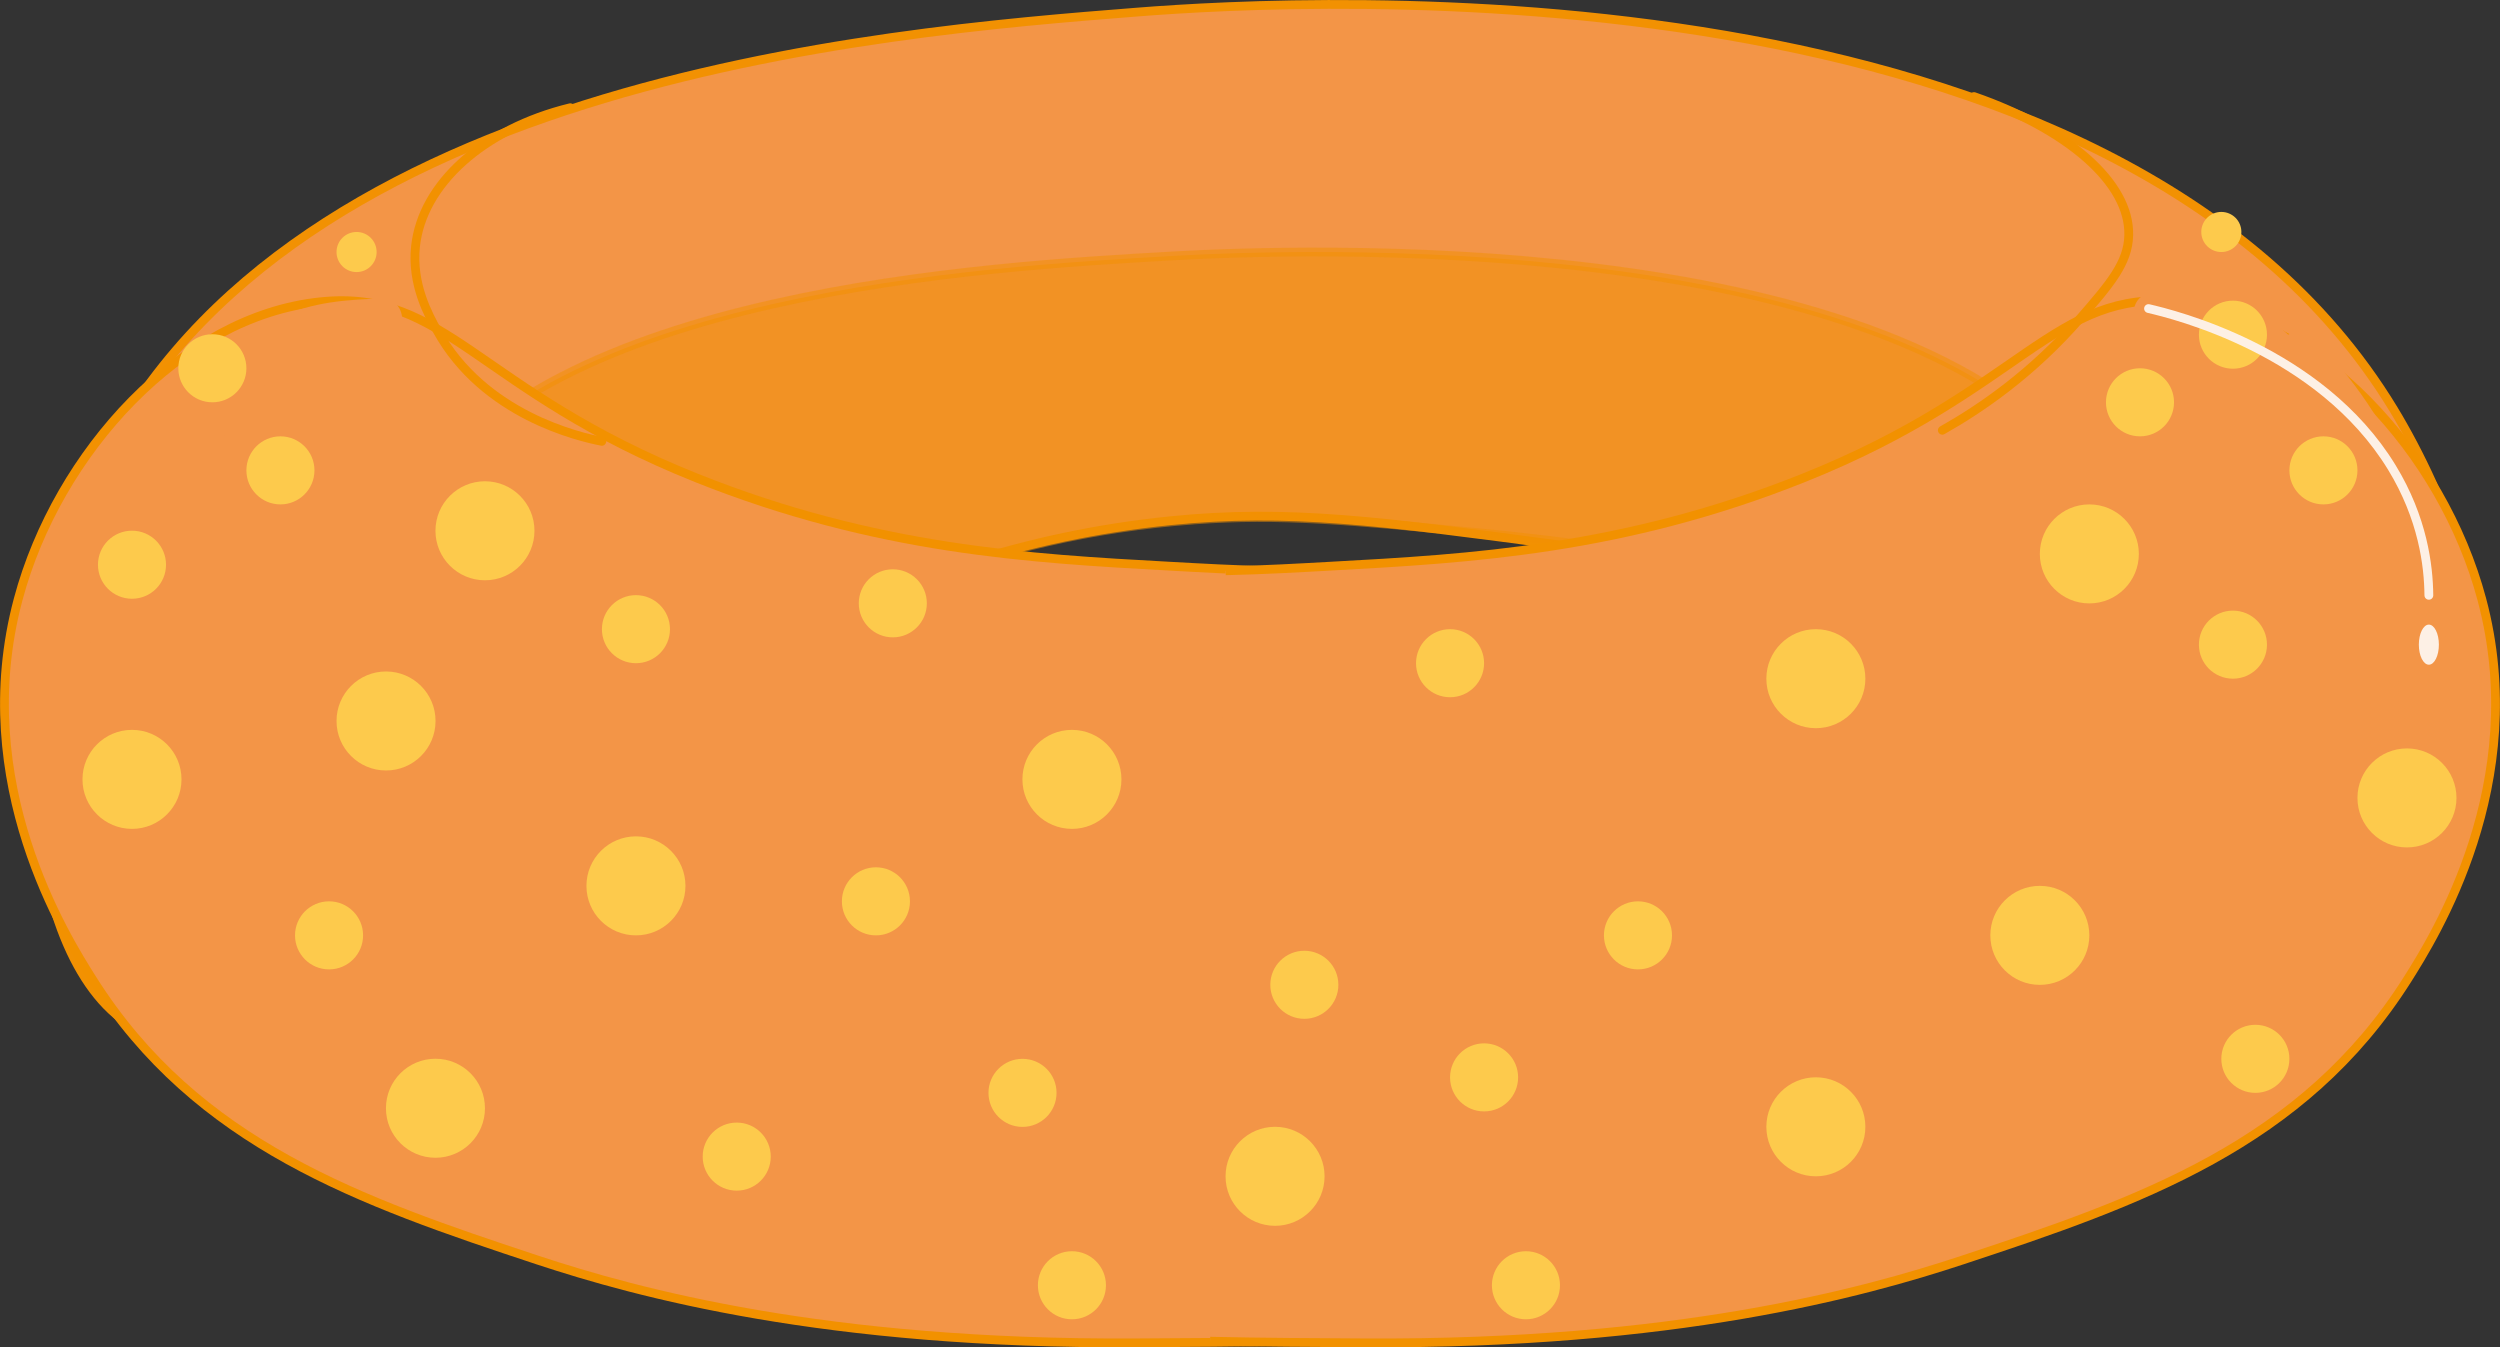<?xml version="1.0" encoding="UTF-8"?>
<svg id="Layer_2" data-name="Layer 2" xmlns="http://www.w3.org/2000/svg" viewBox="0 0 284.3 153.23">
  <rect x="0" y="0" width="284.3" height="153.23" fill="#333333" stroke="none"/>
  <defs>
    <style>
      .cls-1 {
        stroke: #fdf0e5;
      }

      .cls-1, .cls-2 {
        fill: none;
        stroke-linecap: round;
      }

      .cls-1, .cls-2, .cls-3, .cls-4, .cls-5 {
        stroke-miterlimit: 10;
      }

      .cls-6 {
        fill: #fdf0e5;
      }

      .cls-6, .cls-7, .cls-8 {
        stroke-width: 0px;
      }

      .cls-2, .cls-4 {
        stroke: #f29100;
      }

      .cls-3, .cls-4, .cls-8 {
        fill: #f39547;
      }

      .cls-3, .cls-5 {
        stroke: #f29102;
      }

      .cls-7 {
        fill: #fdca4c;
      }

      .cls-5 {
        fill: #f29102;
        opacity: .5;
      }
    </style>
  </defs>
  <g id="Layer_17" data-name="Layer 17">
    <g id="badering">
      <g id="bedering">
        <path class="cls-3" d="M10.18,55.39C30.62,9.17,100.06,3.68,129.38,1.37c19.16-1.52,111.46-6.51,142.82,45.18,5.91,9.75,13.08,27.14,6.52,34.37-9.71,10.69-40.46-10.8-100.98-18.89-20.81-2.78-31.21-4.17-44.68-2.81-66.54,6.75-95.61,67.92-116.85,58.08C2.48,110.94-.08,78.58,10.18,55.39Z"/>
        <path class="cls-5" d="M47.22,57.14c14.75-23.98,64.86-26.82,86.01-28.03,13.83-.79,80.42-3.38,103.06,23.44,4.27,5.06,9.44,14.08,4.7,17.83-7.01,5.54-29.19-5.6-72.87-9.8-15.01-1.44-22.52-2.16-32.24-1.46-48.01,3.5-68.99,35.23-84.32,30.13-9.91-3.3-11.75-20.09-4.35-32.11Z"/>
        <circle class="cls-7" cx="72.32" cy="100.74" r="5.63"/>
        <g>
          <path class="cls-4" d="M144.92,64.91c-4.42-.1-8.44-.33-12.03-.53-15.75-.87-33.16-1.83-53.66-10.02-24.97-9.98-28.51-21.52-42.8-20.04-15.76,1.63-29.9,17.13-34.36,33.82-5.61,20.95,5.45,38.48,8.44,43.22,11.87,18.82,30.52,25.29,50.64,31.94,11.32,3.74,32.7,9.6,67.89,9.41,5.88-.03,11.77-.06,17.65-.19"/>
          <path class="cls-4" d="M139.38,64.91c4.42-.1,8.44-.33,12.03-.53,15.75-.87,33.16-1.83,53.66-10.02,24.97-9.98,28.51-21.52,42.8-20.04,15.76,1.63,29.9,17.13,34.36,33.82,5.61,20.95-5.45,38.48-8.44,43.22-11.87,18.82-30.52,25.29-50.64,31.94-11.32,3.74-32.7,9.6-67.89,9.41-5.88-.03-11.77-.06-17.65-.19"/>
        </g>
        <circle class="cls-7" cx="55.15" cy="60.36" r="5.63"/>
        <circle class="cls-7" cx="72.32" cy="100.74" r="5.63"/>
        <circle class="cls-7" cx="15.01" cy="88.63" r="5.63"/>
        <circle class="cls-7" cx="121.9" cy="88.63" r="5.63"/>
        <circle class="cls-7" cx="43.9" cy="81.99" r="5.63"/>
        <circle class="cls-7" cx="206.5" cy="77.18" r="5.63"/>
        <circle class="cls-7" cx="273.72" cy="90.74" r="5.63"/>
        <circle class="cls-7" cx="206.5" cy="128.14" r="5.63"/>
        <circle class="cls-7" cx="49.52" cy="126.03" r="5.63"/>
        <circle class="cls-7" cx="31.89" cy="53.49" r="3.87"/>
        <circle class="cls-7" cx="116.28" cy="124.28" r="3.87"/>
        <circle class="cls-7" cx="164.9" cy="75.42" r="3.87"/>
        <circle class="cls-7" cx="256.48" cy="120.41" r="3.87"/>
        <path class="cls-8" d="M43.33,33.95c-3.88.12-7.82.4-11.37,2.1s-5.82,4.68-8.11,7.53c-4.91,6.09-9.04,12.74-12.23,19.88-.55,1.23-.36,2.69.9,3.42,1.09.64,2.83.33,3.42-.9,3.95-8.22,8.43-16.17,13.42-23.8,1.62-2.48-1.89-4.85-3.93-3.03-4.88,4.35-8.19,10.08-11.18,15.81-1.63,3.12-3.2,6.11-3.59,9.66s-.33,7.4-.45,11.07c-.11,3.22,4.89,3.21,5,0s.13-6.75.37-10.11c.22-3.13,1.76-5.75,3.19-8.47,2.76-5.25,5.73-10.43,10.2-14.42l-3.93-3.03c-4.99,7.63-9.47,15.58-13.42,23.8l4.32,2.52c2.88-6.46,6.51-12.64,10.9-18.19,1.98-2.5,4.09-5.47,6.92-7.05s6.36-1.69,9.57-1.79,3.22-5.1,0-5h0Z"/>
        <circle class="cls-7" cx="253.93" cy="73.31" r="3.87"/>
        <circle class="cls-7" cx="37.42" cy="106.37" r="3.87"/>
        <circle class="cls-7" cx="173.53" cy="146.16" r="3.87"/>
        <circle class="cls-7" cx="186.27" cy="106.37" r="3.87"/>
        <circle class="cls-7" cx="148.33" cy="111.99" r="3.87"/>
        <path class="cls-8" d="M245.03,38.28c3.14.09,6.55.17,9.39,1.69s5.08,4.6,7.1,7.15c4.39,5.55,8.02,11.73,10.9,18.19l4.32-2.52c-3.95-8.22-8.43-16.17-13.42-23.8l-3.93,3.03c4.47,3.99,7.45,9.17,10.2,14.42,1.38,2.63,2.93,5.21,3.17,8.23.27,3.43.27,6.91.39,10.35.11,3.21,5.11,3.22,5,0-.13-3.67-.06-7.41-.45-11.07s-1.96-6.55-3.59-9.66c-3-5.73-6.3-11.46-11.18-15.81-2.02-1.8-5.56.53-3.93,3.03,4.99,7.63,9.47,15.58,13.42,23.8.58,1.22,2.32,1.54,3.42.9,1.27-.74,1.45-2.18.9-3.42-3.19-7.14-7.31-13.8-12.23-19.88-2.3-2.85-4.74-5.91-8.11-7.53-3.55-1.7-7.49-1.98-11.37-2.1-3.22-.1-3.22,4.9,0,5h0Z"/>
        <circle class="cls-7" cx="243.36" cy="45.75" r="3.87"/>
        <circle class="cls-7" cx="264.22" cy="53.49" r="3.87"/>
        <circle class="cls-7" cx="231.97" cy="106.37" r="5.63"/>
        <circle class="cls-7" cx="145" cy="133.77" r="5.63"/>
        <circle class="cls-7" cx="237.6" cy="62.99" r="5.63"/>
        <circle class="cls-7" cx="99.61" cy="102.5" r="3.87"/>
        <circle class="cls-7" cx="83.78" cy="131.53" r="3.87"/>
        <circle class="cls-7" cx="72.32" cy="71.55" r="3.87"/>
        <circle class="cls-7" cx="101.53" cy="68.61" r="3.87"/>
        <circle class="cls-7" cx="168.77" cy="122.52" r="3.87"/>
        <circle class="cls-7" cx="121.9" cy="146.16" r="3.87"/>
        <circle class="cls-7" cx="253.93" cy="38.06" r="3.87"/>
        <circle class="cls-7" cx="15.01" cy="64.22" r="3.87"/>
        <circle class="cls-7" cx="24.15" cy="41.88" r="3.87"/>
        <circle class="cls-7" cx="40.55" cy="28.66" r="2.28"/>
        <circle class="cls-7" cx="252.61" cy="26.38" r="2.28"/>
        <path class="cls-2" d="M224.48,10.98c10.54,3.66,17.76,9.75,17.6,15.79-.08,3.12-2.11,5.51-5.47,9.37-5.51,6.34-11.38,10.34-15.73,12.79"/>
        <path class="cls-2" d="M64.85,12.25c-9.88,2.41-16.85,8.69-17.6,15.79-.45,4.28,1.47,7.76,2.46,9.56,5.31,9.62,16.19,12.09,18.73,12.59"/>
        <path class="cls-1" d="M276.21,67.7c-.03-3.36-.68-8.76-4.21-14.54-8.17-13.37-24.87-17.42-27.67-18.07"/>
        <ellipse class="cls-6" cx="276.21" cy="73.31" rx="1.14" ry="2.28"/>
      </g>
    </g>
  </g>
</svg>